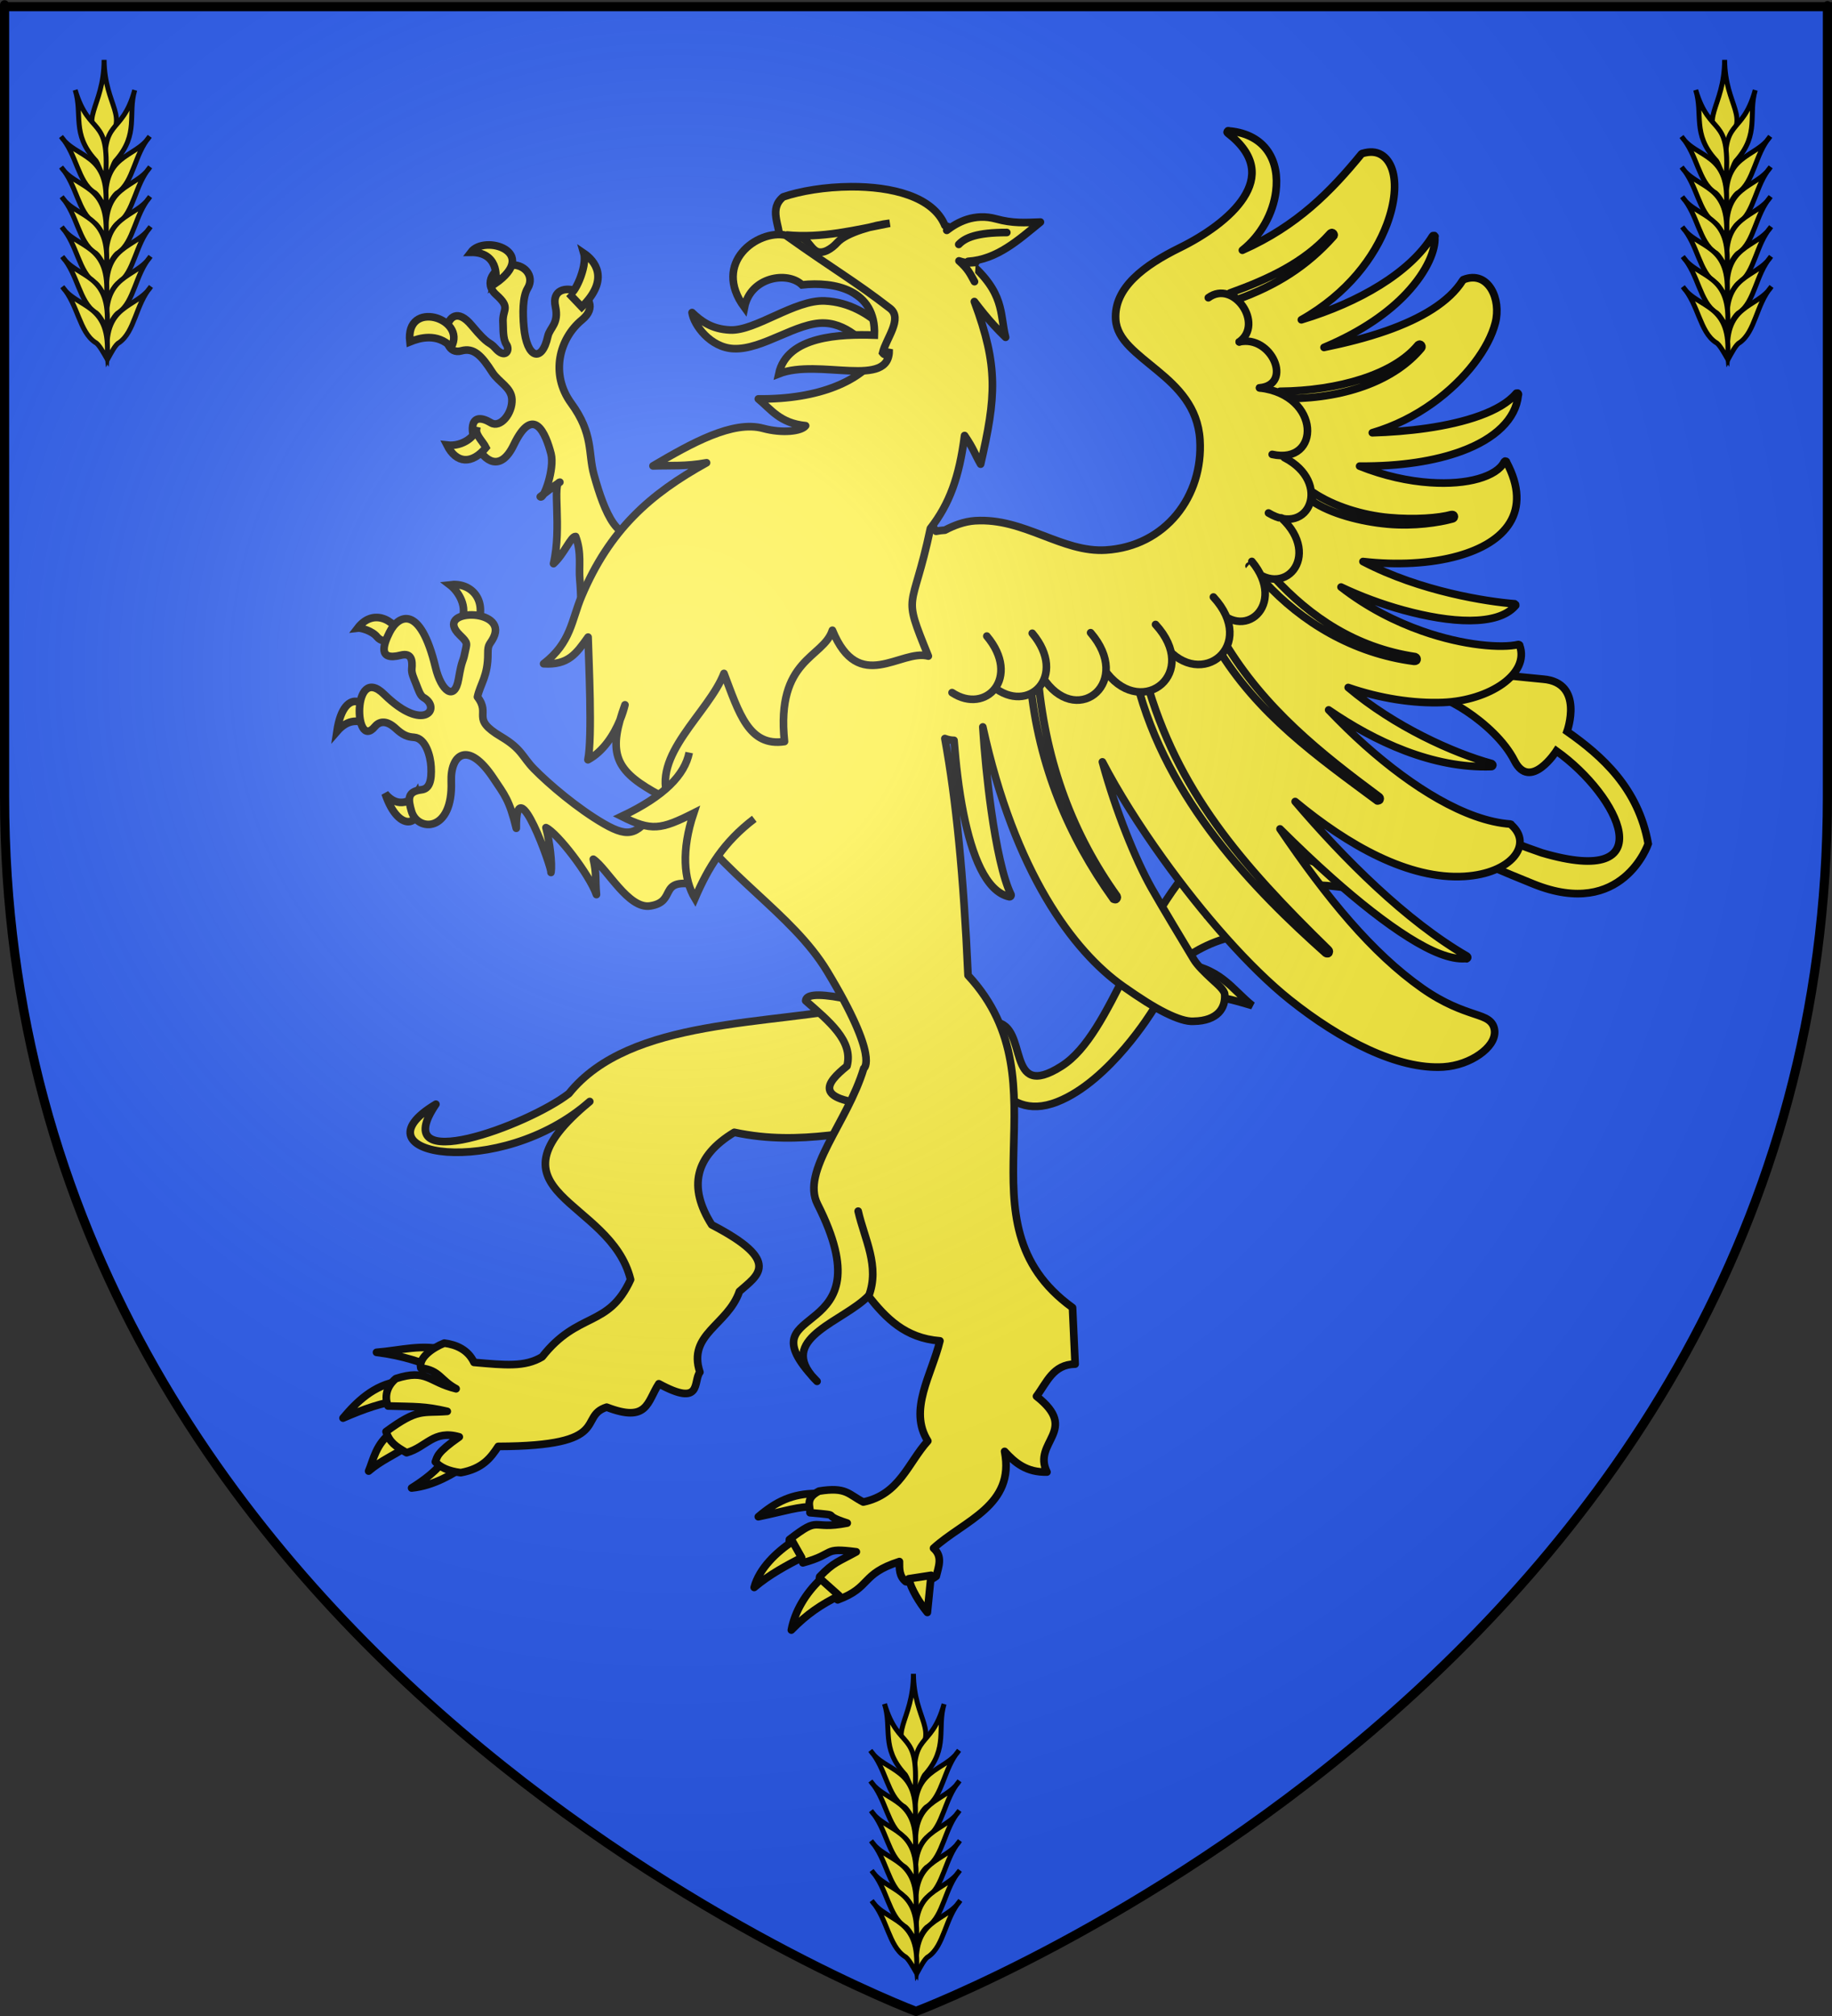<?xml version="1.0" encoding="UTF-8" standalone="no"?>
<svg
   xmlns:dc="http://purl.org/dc/elements/1.1/"
   xmlns:cc="http://creativecommons.org/ns#"
   xmlns:rdf="http://www.w3.org/1999/02/22-rdf-syntax-ns#"
   xmlns:svg="http://www.w3.org/2000/svg"
   xmlns="http://www.w3.org/2000/svg"
   xmlns:xlink="http://www.w3.org/1999/xlink"
   xmlns:sodipodi="http://sodipodi.sourceforge.net/DTD/sodipodi-0.dtd"
   xmlns:inkscape="http://www.inkscape.org/namespaces/inkscape"
   height="660"
   width="600"
   version="1.0"
   id="svg2"
   sodipodi:version="0.32"
   inkscape:version="0.46"
   sodipodi:docname="Blason_ville_fr_Massiac_(Cantal).svg"
   sodipodi:docbase="E:\Mes documents\Mes images\Héraldique\Réalisations\Communes européennes\France\15 - Cantal"
   inkscape:export-filename="/Users/olivier/Desktop/Blason Rouge/Blason_Vide_3D.png"
   inkscape:export-xdpi="144"
   inkscape:export-ydpi="144"
   inkscape:output_extension="org.inkscape.output.svg.inkscape">
  <rect width="100%" height="100%" fill="#333333" stroke="none"/>
  <sodipodi:namedview
     inkscape:window-height="850"
     inkscape:window-width="1600"
     inkscape:pageshadow="2"
     inkscape:pageopacity="0.0"
     guidetolerance="10.0"
     gridtolerance="10.0"
     objecttolerance="10.0"
     borderopacity="1.0"
     bordercolor="#666666"
     pagecolor="#ffffff"
     id="base"
     showgrid="false"
     height="660px"
     inkscape:zoom="0.80151515"
     inkscape:cx="300"
     inkscape:cy="330"
     inkscape:window-x="-8"
     inkscape:window-y="-8"
     inkscape:current-layer="layer2" />
  <desc
     id="desc4">Flag of Canton of Valais (Wallis)</desc>
  <defs
     id="defs6">
    <linearGradient
       id="linearGradient2893">
      <stop
         style="stop-color:white;stop-opacity:0.314;"
         offset="0"
         id="stop2895" />
      <stop
         id="stop2897"
         offset="0.19"
         style="stop-color:white;stop-opacity:0.251;" />
      <stop
         style="stop-color:#6b6b6b;stop-opacity:0.125;"
         offset="0.6"
         id="stop2901" />
      <stop
         style="stop-color:black;stop-opacity:0.125;"
         offset="1"
         id="stop2899" />
    </linearGradient>
    <radialGradient
       inkscape:collect="always"
       xlink:href="#linearGradient2893"
       id="radialGradient3163"
       gradientUnits="userSpaceOnUse"
       gradientTransform="matrix(1.353,0,0,1.349,-77.629,-85.747)"
       cx="221.445"
       cy="226.331"
       fx="221.445"
       fy="226.331"
       r="300" />
  </defs>
  <g
     inkscape:groupmode="layer"
     id="layer3"
     inkscape:label="Fond écu"
     style="display:inline">
    <path
       id="path2855"
       style="fill:#2b5df2;fill-opacity:1;fill-rule:evenodd;stroke:#000000;stroke-width:2.5;stroke-linecap:butt;stroke-linejoin:miter;stroke-opacity:1;stroke-miterlimit:4;stroke-dasharray:none"
       d="M 300,658.5 C 300,658.5 598.5,546.18 598.5,260.728 C 598.5,-24.723 598.5,2.176 598.5,2.176 L 1.5,2.176 L 1.5,260.728 C 1.5,546.18 300,658.5 300,658.5 z "
       sodipodi:nodetypes="cccccc" />
    <g
       id="g3619"
       transform="matrix(0.557,0,0,0.557,109.231,41.692)"
       style="fill:#fcef3c;fill-opacity:1;stroke:#000000;stroke-opacity:1;stroke-width:4.491;stroke-miterlimit:4;stroke-dasharray:none">
      <path
         sodipodi:nodetypes="csssssssssssssssssssccccscc"
         d="M 182.445,234.171 C 168.198,249.209 159.051,225.614 153.121,204.104 C 149.605,191.35 152.979,180.293 139.758,162.16 C 127.313,145.09 132.683,124.197 146.069,113.163 C 163.569,98.736 126.155,85.418 130.478,105.368 C 132.672,115.487 127.135,117.701 126.024,122.813 C 122.589,138.62 113.583,136.002 111.919,117.246 C 111.243,109.623 111.078,99.665 114.146,94.603 C 118.55,87.338 112.052,79.711 103.174,81.018 C 94.324,82.321 87.963,91.491 95.587,98.315 C 104.659,106.436 99.059,106.6 99.67,115.018 C 99.871,117.798 99.412,124.315 101.674,127.615 C 103.965,130.957 101.041,136.436 95.215,129.866 C 91.125,125.253 91.939,129.24 81.162,116.323 C 64.924,96.862 60.334,135.501 75.171,131.351 C 82.494,129.303 87.128,134.246 93.359,143.971 C 97.131,149.858 104.587,152.821 104.899,159.916 C 105.264,168.222 98.041,176.904 92.617,173.667 C 68.167,159.071 90.254,219.305 105.98,186.658 C 117.647,162.438 124.828,180.046 127.88,191.855 C 130.139,200.595 123.581,219.108 121.57,217.096 C 126.119,213.537 130.477,210.169 133.077,208.559 C 128.421,209.135 134.404,234.715 129.365,256.442 C 135.679,250.649 139.694,240.18 142.357,240.481 C 145.991,249.95 144.127,258.481 144.81,265.681 C 145.492,272.881 146.258,290.032 144.213,298.387 L 182.445,234.171 z "
         id="path3580"
         style="fill:#fcef3c;fill-opacity:1;fill-rule:evenodd;stroke:#000000;stroke-width:4.491;stroke-linecap:round;stroke-linejoin:round;marker:none;marker-start:none;marker-mid:none;marker-end:none;stroke-miterlimit:4;stroke-dasharray:none;stroke-dashoffset:0;stroke-opacity:1;visibility:visible;display:inline;overflow:visible;enable-background:accumulate" />
      <g
         style="stroke:#000000;stroke-width:3.331;stroke-miterlimit:4;stroke-dasharray:none;stroke-opacity:1;fill:#fcef3c;fill-opacity:1"
         transform="matrix(0.599,1.208,-1.208,0.599,575.329,-145.871)"
         id="g3046">
        <path
           d="M 428.152,336.219 C 430.218,311.746 410.865,281.176 410.865,281.176 C 407.307,265.247 417.338,253.2 428.351,241.434 C 417.839,246.347 406.889,246.45 397.352,262.1 C 397.352,262.1 394.769,250.972 396.955,239.05 C 399.141,227.127 411.262,219.179 411.262,219.179 C 397.03,226.301 385.081,233.803 383.443,243.024 C 379.012,216.165 391.605,192.548 409.275,169.899 C 390.874,181.752 374.641,195.34 366.751,215.602 C 356.687,167.609 394.213,144.876 435.505,107.901 C 466.495,80.151 441.863,55.442 441.863,55.442 C 418.187,48.536 398.558,56.493 382.25,65.378 C 382.25,65.378 366.63,49.084 357.213,64.583 C 346.291,82.557 337.556,91.67 342.508,112.273 C 339.954,108.868 364.534,91.764 383.443,91.607 C 398.665,91.481 387.814,73.326 387.814,73.326 C 417.721,57.31 462.693,57.787 424.774,98.761 C 378.567,144.451 337.117,156.344 358.803,228.717 C 371.119,269.822 412.237,301.147 415.038,327.674 C 418.144,357.095 393.044,332.407 385.112,345.023 L 404.237,360.338 C 394.401,353.93 425.802,364.073 428.152,336.219 z "
           style="fill:#fcef3c;fill-opacity:1;fill-rule:evenodd;stroke:#000000;stroke-width:3.331;stroke-linecap:butt;stroke-linejoin:miter;stroke-miterlimit:4;stroke-dasharray:none;stroke-opacity:1;display:inline"
           id="path2030"
           sodipodi:nodetypes="ccccsccccsccscsccssccs" />
      </g>
      <path
         d="M 66.726,186.751 C 72.316,197.795 81.401,198.174 89.647,188.236 C 87.657,184.277 82.745,180.317 84.265,176.358 C 83.982,181.072 76.295,187.882 66.726,186.751 z M 44.919,126.061 C 42.093,100.779 78.488,112.229 69.232,129.124 C 60.942,120.741 50.591,123.759 44.919,126.061 z M 80.739,73.445 C 88.844,62.624 121.635,73.401 94.844,92.005 C 96.397,87.335 96.479,73.262 80.739,73.445 z M 138.459,97.665 C 141.066,99.905 149.464,81.763 147.182,74.002 C 153.274,78.146 162.977,88.829 145.976,105.553 L 138.459,97.665 z M 74.893,290.221 C 79.332,282.218 73.578,272.817 68.397,268.877 C 80.867,267.316 89.66,277.378 85.193,290.592 L 74.893,290.221 z M 14.203,294.304 C 16.062,294.073 22.743,295.903 25.617,299.5 C 29.606,304.494 41.115,301.641 41.393,300.892 C 34.852,287.49 22.497,283.474 14.203,294.304 z M 2,355.086 C 8.688,347.379 15.074,348.312 21.395,351.142 C 23.861,338.522 6.26,326.185 2,355.086 z M 30.35,391.556 C 38.641,416.367 54.357,410.706 49.002,391.37 C 46.492,395.809 38.018,400.878 30.35,391.556 z "
         id="path3025"
         style="fill:#fcef3c;fill-opacity:1;fill-rule:evenodd;stroke:#000000;stroke-width:4.491;stroke-linecap:round;stroke-linejoin:miter;marker:none;marker-start:none;marker-mid:none;marker-end:none;stroke-miterlimit:4;stroke-dasharray:none;stroke-dashoffset:0;stroke-opacity:1;visibility:visible;display:inline;overflow:visible;enable-background:accumulate" />
      <path
         id="path3534"
         style="fill:#fcef3c;fill-opacity:1;fill-rule:evenodd;stroke:#000000;stroke-width:4.491;stroke-linecap:round;stroke-linejoin:round;stroke-miterlimit:4;stroke-dasharray:none;stroke-opacity:1"
         d="M 65.833,781.793 C 61.863,788.95 52.626,795.541 45.914,799.739 C 59.292,798.393 70.539,791.248 78.655,785.928 L 65.833,781.793 z " />
      <path
         id="path3532"
         style="fill:#fcef3c;fill-opacity:1;fill-rule:evenodd;stroke:#000000;stroke-width:4.491;stroke-linecap:round;stroke-linejoin:round;stroke-miterlimit:4;stroke-dasharray:none;stroke-opacity:1"
         d="M 34.281,767 C 24.938,773.563 23.362,783.449 20.645,789.8 C 28.486,783.146 35.092,780.878 43.159,775.277 L 34.281,767 z " />
      <path
         id="path3530"
         style="fill:#fcef3c;fill-opacity:1;fill-rule:evenodd;stroke:#000000;stroke-width:4.491;stroke-linecap:round;stroke-linejoin:round;stroke-miterlimit:4;stroke-dasharray:none;stroke-opacity:1"
         d="M 38.667,736.975 C 23.569,739.122 13.363,749.358 5.591,758.638 C 17.826,753.333 28.564,749.449 40.377,747.994 C 48.239,743.607 38.36,738.079 38.667,736.975 z " />
      <path
         id="path3528"
         style="fill:#fcef3c;fill-opacity:1;fill-rule:evenodd;stroke:#000000;stroke-width:4.491;stroke-linecap:round;stroke-linejoin:round;stroke-miterlimit:4;stroke-dasharray:none;stroke-opacity:1"
         d="M 66.442,718.879 C 52.519,714.846 39.499,718.907 25.277,720.002 C 40.552,721.837 52.746,726.078 64.215,730.884 L 66.442,718.879 z " />
      <path
         id="path3524"
         style="fill:#fcef3c;fill-opacity:1;fill-rule:evenodd;stroke:#000000;stroke-width:4.491;stroke-linecap:round;stroke-linejoin:round;stroke-miterlimit:4;stroke-dasharray:none;stroke-opacity:1"
         d="M 313.873,515.682 C 256.987,528.179 174.493,522.897 138.414,567.889 C 114.4,586.546 30.748,617.476 60.205,574.146 C 9.669,604.416 97.826,619.258 150.67,572.57 C 84.786,627.043 162.992,629.319 174.671,677.246 C 161.592,705.833 143.87,695.67 122.676,722.651 C 112.533,728.743 100.953,727.515 82.6,725.907 C 79.129,718.519 72.289,715.499 65.127,714.579 C 57.982,717.439 49.895,723.274 51.325,729.212 C 62.535,730.546 62.728,736.37 72.082,741.401 C 55.704,737.476 55.094,729.515 36.641,735.446 C 29.648,741.266 30.644,748.417 32.064,751.527 C 48.126,752 53.551,751.568 66.877,754.683 C 52.026,755.856 49.896,752.617 30.882,766.599 C 33.012,773.02 36.64,775.348 42.97,778.994 C 54.754,775.683 58.801,765.36 73.948,769.697 C 60.606,779.032 61.116,781.24 59.878,784.346 C 62.748,787.554 67.464,789.812 74.785,790.73 C 87.703,788.38 92.462,781.93 96.845,775.291 C 165.101,775.094 143.156,757.803 160.615,752.222 C 184.867,761.542 184.301,749.214 191.273,738.459 C 217.149,752.535 211.268,736.91 215.428,731.652 C 208.006,709.238 231.846,704.065 238.666,684.179 C 248.984,674.894 264.462,666.844 222.383,645.031 C 208.378,622.904 212.423,604.709 235.632,590.689 C 276,599.302 306.974,588.22 342.645,586.986 L 313.873,515.682 z " />
      <path
         id="path3526"
         style="fill:#fcef3c;fill-opacity:1;fill-rule:evenodd;stroke:#000000;stroke-width:4.491;stroke-linecap:round;stroke-linejoin:round;stroke-miterlimit:4;stroke-dasharray:none;stroke-opacity:1"
         d="M 277.645,513.37 C 291.08,525.237 305.821,536.879 301.919,551.728 C 289.25,561.973 282.582,571.292 316.568,574.341 L 327.485,540.362 L 299.207,511.73 C 283.52,508.814 277.841,509.976 277.645,513.37 z " />
      <path
         id="path3536"
         style="fill:#fcef3c;fill-opacity:1;fill-rule:evenodd;stroke:#000000;stroke-width:4.491;stroke-linecap:round;stroke-linejoin:round;stroke-miterlimit:4;stroke-dasharray:none;stroke-opacity:1"
         d="M 283.923,802.958 C 269.484,803.048 260.073,807.846 249.773,816.614 C 266.217,813.232 272.712,810.549 284.06,810.62 L 283.923,802.958 z " />
      <path
         style="fill:#fcef3c;fill-opacity:1;fill-rule:evenodd;stroke:#000000;stroke-width:4.491;stroke-linecap:round;stroke-linejoin:round;stroke-miterlimit:4;stroke-dasharray:none;stroke-opacity:1"
         d="M 526.062,2.005 C 526.006,2.002 525.962,2.027 525.906,2.036 C 525.844,2.088 525.794,2.156 525.75,2.224 C 525.688,2.276 525.638,2.312 525.594,2.38 C 525.517,2.483 525.459,2.628 525.438,2.755 C 525.435,2.812 525.428,2.855 525.438,2.911 C 525.474,3.034 525.567,3.161 525.656,3.255 C 525.708,3.317 525.745,3.367 525.812,3.411 C 534.29,9.936 538.513,16.519 539.688,22.849 C 540.862,29.178 538.985,35.321 535.188,41.255 C 527.592,53.123 512.015,63.704 497.594,70.786 C 487.127,75.926 477.467,81.789 470.5,88.692 C 463.533,95.595 459.321,103.597 459.906,112.942 C 460.289,119.057 463.475,124.09 468.062,128.817 C 472.65,133.544 478.575,138.105 484.5,143.005 C 496.35,152.804 508.23,164.337 509.438,183.63 C 511.514,216.804 489.126,246.255 454.188,248.442 C 441.219,249.254 429.289,244.531 416.938,239.817 C 404.586,235.103 391.82,230.312 377.25,231.224 C 370.9,231.621 364.614,234.044 359.5,236.755 C 357.676,236.836 355.955,237.076 354.312,237.411 C 276.919,121.649 141.852,414.444 171.812,350.005 C 174.761,339.335 176.038,339.25 171.812,350.005 C 164.972,374.068 173.021,383.023 200.625,397.005 C 228.913,440.125 269.373,461.403 290.344,496.161 C 321.369,547.582 311.781,553.099 311.781,553.099 C 302.104,585.138 274.727,613.42 284.562,632.849 C 326.395,715.48 242.23,689.835 281,733.442 C 262.914,711.184 300.042,701.657 314.469,686.849 C 324.76,699.771 335.988,711.658 356.562,713.255 C 351.757,733.118 337.887,753.852 349.438,772.099 C 337.827,784.944 332.811,803.525 311.5,807.974 C 302.673,803.506 301.638,798.946 285.469,801.567 C 276.927,805.952 280.533,810.678 280.156,814.255 C 301.447,816.176 284.541,814.728 302.062,820.349 C 280.042,824.664 286.895,815.415 268.062,830.005 C 267.13,835.494 274.735,839.727 275.969,843.724 C 295.848,838.314 286.882,834.593 307.406,837.255 C 296.729,843.186 294.09,843.261 285.875,851.849 C 284.293,859.599 295.691,860.95 296.438,865.474 C 316.52,858.034 309.696,850.365 332.75,842.974 C 332.716,847.303 332.586,851.65 336.5,854.786 C 342.782,855.673 348.635,855.881 354.406,851.599 C 355.705,845.932 358.41,840.114 352.812,835.13 C 370.774,818.753 400.865,810.161 394.594,778.224 C 400.672,784.943 407.58,790.673 419.5,790.349 C 410.671,772.483 439.047,765.989 413.344,745.817 C 419.393,737.794 423.044,727.053 436.062,726.911 L 434.531,693.724 C 364.513,643.169 432.678,562.558 373.094,498.411 C 370.477,439.642 366.058,395.16 359.469,359.224 C 361.238,359.917 363.034,360.29 364.844,360.286 C 365.94,373.792 367.526,388.906 370.438,403.349 C 372.898,415.555 376.155,426.941 380.5,435.692 C 384.845,444.443 390.385,450.76 397.406,452.224 C 397.463,452.226 397.538,452.202 397.594,452.192 C 397.651,452.195 397.694,452.202 397.75,452.192 C 397.812,452.14 397.862,452.073 397.906,452.005 C 397.963,452.007 398.038,452.014 398.094,452.005 C 398.156,451.953 398.206,451.885 398.25,451.817 C 398.327,451.714 398.385,451.601 398.406,451.474 C 398.409,451.417 398.384,451.374 398.375,451.317 C 398.377,451.26 398.384,451.186 398.375,451.13 C 398.377,451.073 398.384,451.03 398.375,450.974 C 393.779,441.761 389.702,422.55 386.719,401.286 C 384.446,385.082 382.739,367.623 381.781,352.411 C 400.399,437.777 434.92,484.276 464.281,504.911 C 474.013,511.75 482.227,517.007 489.156,520.442 C 496.085,523.878 501.632,525.667 505.719,525.411 C 512.825,525.293 517.552,523.327 520.438,520.38 C 523.323,517.433 524.269,513.521 524.031,509.724 C 523.943,508.316 522.92,506.979 521.531,505.442 C 520.142,503.906 518.246,502.308 516.281,500.474 C 512.353,496.804 508.001,492.649 505.812,489.005 C 500.207,479.671 487.302,458.34 481,447.161 C 471.609,430.502 459.828,401.533 452.094,372.942 C 461.359,390.753 473.767,410.382 487.594,429.661 C 511.121,462.465 538.78,494.018 562.312,512.786 C 592.198,536.62 625.947,553.923 652.594,552.255 C 660.728,551.746 668.291,548.836 673.844,544.942 C 679.397,541.048 683.029,536.175 682.719,531.224 C 682.533,528.259 681.158,526.112 679.062,524.63 C 676.967,523.148 674.226,522.281 670.625,521.067 C 663.423,518.639 653.165,515.172 640.156,506.036 C 610.696,485.345 584.268,453.17 556.531,412.349 C 566.603,422.386 576.893,432.155 587.062,441.192 C 602.939,455.302 618.496,467.572 632.125,476.13 C 645.514,484.537 656.957,489.258 665.531,488.567 C 665.685,488.555 665.911,488.708 666.062,488.692 C 666.119,488.695 666.163,488.702 666.219,488.692 C 666.342,488.655 666.469,488.594 666.562,488.505 C 666.624,488.453 666.675,488.385 666.719,488.317 C 666.721,488.26 666.697,488.217 666.688,488.161 C 666.749,488.109 666.831,488.041 666.875,487.974 C 666.877,487.917 666.853,487.873 666.844,487.817 C 666.846,487.76 666.853,487.686 666.844,487.63 C 666.807,487.506 666.745,487.411 666.656,487.317 C 666.604,487.255 666.537,487.174 666.469,487.13 C 630.773,466.508 594.079,429.913 565.438,396.255 C 596.363,421.939 632.305,442.305 665.062,440.255 C 678.697,439.401 688.777,434.82 693.906,428.88 C 696.471,425.91 697.779,422.595 697.594,419.255 C 697.408,415.915 695.634,412.658 692.375,409.849 C 692.377,409.792 692.384,409.717 692.375,409.661 C 692.271,409.584 692.158,409.526 692.031,409.505 C 665.658,407.639 634.171,387.76 606.594,363.255 C 599.072,356.571 591.918,349.484 585.125,342.411 C 612.234,361.071 646.409,376.912 680.688,375.724 C 680.744,375.722 680.787,375.694 680.844,375.692 C 680.901,375.695 680.975,375.702 681.031,375.692 C 681.093,375.64 681.144,375.573 681.188,375.505 C 681.244,375.507 681.288,375.514 681.344,375.505 C 681.406,375.453 681.456,375.385 681.5,375.317 C 681.577,375.214 681.635,375.101 681.656,374.974 C 681.659,374.917 681.666,374.873 681.656,374.817 C 681.659,374.76 681.634,374.686 681.625,374.63 C 681.573,374.568 681.537,374.517 681.469,374.474 C 681.471,374.417 681.447,374.373 681.438,374.317 C 681.385,374.255 681.318,374.174 681.25,374.13 C 681.198,374.068 681.162,374.017 681.094,373.974 C 658.384,367.748 623.755,352.144 596.625,329.224 C 615.19,335.645 635.08,338.739 652.344,338.036 C 666.072,337.477 678.799,333.236 687.375,327.13 C 691.663,324.077 694.951,320.498 696.781,316.63 C 698.611,312.761 698.957,308.621 697.406,304.442 C 697.409,304.385 697.416,304.342 697.406,304.286 C 697.354,304.224 697.287,304.174 697.219,304.13 C 697.115,304.053 696.971,303.995 696.844,303.974 C 696.787,303.971 696.744,303.964 696.688,303.974 C 696.631,303.971 696.587,303.995 696.531,304.005 C 686.915,306.185 664.859,304.75 640.156,296.067 C 624.592,290.597 607.925,282.286 592.406,270.192 C 603.527,275.502 616.33,280.296 629.125,283.786 C 642.912,287.546 656.654,289.96 668.312,289.88 C 679.971,289.799 689.459,287.337 694.75,281.38 C 694.812,281.328 694.862,281.26 694.906,281.192 C 694.968,281.14 695.05,281.104 695.094,281.036 C 695.096,280.979 695.072,280.905 695.062,280.849 C 695.065,280.792 695.072,280.748 695.062,280.692 C 695.065,280.635 695.072,280.561 695.062,280.505 C 695.01,280.443 694.943,280.392 694.875,280.349 C 694.823,280.287 694.755,280.236 694.688,280.192 C 694.635,280.13 694.568,280.08 694.5,280.036 C 694.443,280.034 694.4,280.027 694.344,280.036 C 678.794,278.829 639.189,272.931 605.312,255.192 C 625.068,257.449 645.132,256.457 661.312,251.88 C 675.051,247.994 686.041,241.618 691.688,232.38 C 697.334,223.141 697.438,211.106 689.625,196.63 C 689.627,196.573 689.634,196.498 689.625,196.442 C 689.573,196.38 689.505,196.33 689.438,196.286 C 689.381,196.284 689.337,196.308 689.281,196.317 C 689.178,196.241 689.033,196.182 688.906,196.161 C 688.783,196.198 688.687,196.26 688.594,196.349 C 688.532,196.401 688.481,196.468 688.438,196.536 C 688.376,196.588 688.325,196.656 688.281,196.724 C 686.156,200.977 680.739,204.372 673.156,206.536 C 665.574,208.7 655.866,209.544 644.938,208.817 C 632.066,207.962 617.617,204.846 603.344,199.13 C 627.55,199.32 647.715,196.049 663.094,190.411 C 683.242,183.024 695.163,171.382 696.594,157.567 C 696.612,157.387 696.704,157.248 696.719,157.067 C 696.721,157.01 696.728,156.936 696.719,156.88 C 696.721,156.823 696.697,156.78 696.688,156.724 C 696.651,156.6 696.589,156.473 696.5,156.38 C 696.448,156.318 696.38,156.267 696.312,156.224 C 696.256,156.221 696.212,156.214 696.156,156.224 C 696.099,156.221 696.025,156.245 695.969,156.255 C 695.912,156.252 695.869,156.245 695.812,156.255 C 695.756,156.252 695.712,156.245 695.656,156.255 C 695.599,156.252 695.525,156.277 695.469,156.286 C 695.407,156.338 695.356,156.406 695.312,156.474 C 686.182,167.179 665.169,173.603 642.938,176.817 C 632.114,178.382 620.964,179.211 610.812,179.505 C 624.009,175.628 635.974,169.499 646.281,162.099 C 665.949,147.978 679.399,129.635 683.156,114.849 C 684.921,107.902 683.97,100.337 680.719,95.005 C 679.093,92.339 676.791,90.135 674,89.099 C 671.209,88.062 667.975,88.074 664.312,89.536 C 664.31,89.593 664.303,89.667 664.312,89.724 C 664.256,89.721 664.212,89.714 664.156,89.724 C 664.094,89.776 664.013,89.843 663.969,89.911 C 655.982,102.691 639.537,112.379 619.188,119.536 C 607.887,123.51 595.339,126.705 582.406,129.349 C 605.038,119.862 620.638,108.459 630.812,97.63 C 643.646,83.971 647.965,71.564 647.562,64.817 C 647.555,64.689 647.699,64.41 647.688,64.286 C 647.69,64.229 647.697,64.155 647.688,64.099 C 647.635,64.037 647.568,63.986 647.5,63.942 C 647.463,63.819 647.401,63.723 647.312,63.63 C 647.256,63.627 647.181,63.62 647.125,63.63 C 647.068,63.627 647.025,63.62 646.969,63.63 C 646.912,63.627 646.837,63.652 646.781,63.661 C 646.724,63.659 646.681,63.652 646.625,63.661 C 646.568,63.659 646.525,63.652 646.469,63.661 C 646.407,63.713 646.325,63.781 646.281,63.849 C 646.219,63.901 646.169,63.968 646.125,64.036 C 632.817,85.464 603.057,102.87 569.094,113.099 C 596.374,97.64 612.243,76.008 619.375,57.005 C 624.138,44.315 625.078,32.75 622.5,24.849 C 621.211,20.898 618.965,17.768 615.969,16.036 C 612.972,14.304 609.307,14.056 605,15.349 C 604.943,15.346 604.869,15.37 604.812,15.38 C 604.689,15.417 604.593,15.478 604.5,15.567 C 586.529,37.505 566.664,57.926 534.406,72.224 C 545.484,63.458 552.496,50.352 554.094,37.692 C 555.192,28.984 553.888,20.625 549.375,14.067 C 544.922,7.596 537.416,3.122 526.781,2.13 C 526.639,2.116 526.55,2.017 526.406,2.005 C 526.349,2.002 526.306,1.995 526.25,2.005 C 526.193,2.002 526.119,1.995 526.062,2.005 z M 281.156,733.661 C 282.066,734.763 283.123,735.869 284.312,737.036 C 283.176,735.851 282.135,734.757 281.156,733.661 z "
         id="path3704"
         sodipodi:nodetypes="csssssscssssssssssscccccscscccccccccccccccccccccccccsscsssssssscscsscsssssscsssssssscssssssssssssccssscscscssssssssssssccssscsssscscsscssssssssccsscsssssscsscsssssssssssscscsssscsscscssssssssssssccssscsccssssscccc" />
      <path
         id="path3538"
         style="fill:#fcef3c;fill-opacity:1;fill-rule:evenodd;stroke:#000000;stroke-width:4.491;stroke-linecap:round;stroke-linejoin:round;stroke-miterlimit:4;stroke-dasharray:none;stroke-opacity:1"
         d="M 269.884,831.15 C 260.68,837.238 250.322,846.891 247.348,858.178 C 256.642,850.326 266.425,845.275 275.235,840.646 L 269.884,831.15 z " />
      <path
         id="path3540"
         style="fill:#fcef3c;fill-opacity:1;fill-rule:evenodd;stroke:#000000;stroke-width:4.491;stroke-linecap:round;stroke-linejoin:round;stroke-miterlimit:4;stroke-dasharray:none;stroke-opacity:1"
         d="M 286.416,853.29 C 277.586,861.697 271.244,872.216 269.202,883.226 C 278.469,873.698 286.811,868.219 297.308,863.016 L 286.416,853.29 z " />
      <path
         id="path3542"
         style="fill:#fcef3c;fill-opacity:1;fill-rule:evenodd;stroke:#000000;stroke-width:4.491;stroke-linecap:round;stroke-linejoin:round;stroke-miterlimit:4;stroke-dasharray:none;stroke-opacity:1"
         d="M 338.222,853.08 C 339.554,859.004 344.568,867.266 349.178,872.866 L 351.366,851.044 L 338.222,853.08 z " />
      <path
         id="path3518"
         style="fill:#fcef3c;fill-rule:evenodd;stroke:#000000;stroke-width:4.491;stroke-linecap:round;stroke-linejoin:round;stroke-miterlimit:4;stroke-dasharray:none;stroke-opacity:1;fill-opacity:1"
         d="M 314.667,686.979 C 321.395,669.454 312.216,653.502 308.486,637.012" />
      <g
         style="stroke:#000000;stroke-width:0.823;stroke-miterlimit:4;stroke-dasharray:none;stroke-opacity:1;fill:#fcef3c;fill-opacity:1"
         id="g3550"
         transform="matrix(5.446,-0.341,0.341,5.446,-154.183,3.387)">
        <g
           style="stroke:#000000;stroke-width:0.823;stroke-miterlimit:4;stroke-dasharray:none;stroke-opacity:1;fill:#fcef3c;fill-opacity:1"
           transform="translate(1.07,-8.463)"
           id="g3552">
          <g
             style="stroke:#000000;stroke-width:0.823;stroke-miterlimit:4;stroke-dasharray:none;stroke-opacity:1;fill:#fcef3c;fill-opacity:1"
             id="g3554"
             transform="translate(-2.204,0)">
            <g
               style="stroke:#000000;stroke-width:0.823;stroke-miterlimit:4;stroke-dasharray:none;stroke-opacity:1;fill:#fcef3c;fill-opacity:1"
               id="g3556">
              <g
                 style="stroke:#000000;stroke-width:0.823;stroke-miterlimit:4;stroke-dasharray:none;stroke-opacity:1;fill:#fcef3c;fill-opacity:1"
                 id="g3558"
                 transform="translate(-1.1754014e-2,0)" />
            </g>
            <g
               style="stroke:#000000;stroke-width:0.823;stroke-miterlimit:4;stroke-dasharray:none;stroke-opacity:1;fill:#fcef3c;fill-opacity:1"
               transform="translate(-5.888,-11.182)"
               id="g3564" />
          </g>
        </g>
        <g
           style="stroke:#000000;stroke-width:0.823;stroke-miterlimit:4;stroke-dasharray:none;stroke-opacity:1;fill:#fcef3c;fill-opacity:1"
           transform="translate(1.07,-9.491)"
           id="g3580">
          <g
             style="stroke:#000000;stroke-width:0.823;stroke-miterlimit:4;stroke-dasharray:none;stroke-opacity:1;fill:#fcef3c;fill-opacity:1"
             id="g3582"
             transform="translate(0,-0.581)">
            <g
               style="stroke:#000000;stroke-width:0.823;stroke-miterlimit:4;stroke-dasharray:none;stroke-opacity:1;fill:#fcef3c;fill-opacity:1"
               transform="translate(19.978,-159.44)"
               id="g3584" />
          </g>
          <g
             style="stroke:#000000;stroke-width:0.823;stroke-miterlimit:4;stroke-dasharray:none;stroke-opacity:1;fill:#fcef3c;fill-opacity:1"
             id="g3610"
             transform="matrix(-1,0,0,1,152.109,-0.581)">
            <g
               style="stroke:#000000;stroke-width:0.823;stroke-miterlimit:4;stroke-dasharray:none;stroke-opacity:1;fill:#fcef3c;fill-opacity:1"
               transform="translate(19.978,-159.44)"
               id="g3612">
              <path
                 style="fill:#fcef3c;fill-opacity:1;fill-rule:nonzero;stroke:#000000;stroke-width:0.823;stroke-linecap:round;stroke-linejoin:round;stroke-miterlimit:4;stroke-dasharray:none;stroke-dashoffset:0;stroke-opacity:1"
                 d="M -1.711,188.689 C -1.773,188.7 -1.829,188.733 -1.867,188.783 C -1.881,188.802 -1.891,188.823 -1.899,188.845 C -1.92,188.884 -1.931,188.927 -1.93,188.97 C -1.926,189.003 -1.915,189.035 -1.899,189.064 C -1.882,189.089 -1.86,189.11 -1.836,189.127 C 1.235,192.17 4.685,194.019 8.914,195.252 C 8.914,195.252 9.664,194.502 9.664,194.502 C 5.472,193.28 1.493,191.741 -1.492,188.783 C -1.502,188.772 -1.512,188.761 -1.524,188.752 C -1.543,188.738 -1.564,188.728 -1.586,188.72 C -1.624,188.699 -1.667,188.689 -1.711,188.689 z M -10.399,201.283 C -10.461,201.293 -10.516,201.327 -10.555,201.377 C -10.568,201.396 -10.579,201.417 -10.586,201.439 C -10.603,201.468 -10.613,201.5 -10.617,201.533 C -10.623,201.601 -10.601,201.669 -10.555,201.72 C -7.592,204.869 -2.358,206.595 4.039,206.252 C 4.039,206.252 4.945,205.408 4.945,205.408 C -1.354,205.746 -7.382,204.35 -10.18,201.377 C -10.189,201.365 -10.2,201.355 -10.211,201.345 C -10.23,201.332 -10.251,201.322 -10.274,201.314 C -10.312,201.293 -10.355,201.282 -10.399,201.283 z M 2.07,216.502 C -0.069,218.152 -3.148,219.293 -5.93,219.72 C -8.711,220.148 -11.302,220.098 -12.649,219.814 C -12.68,219.808 -12.711,219.808 -12.742,219.814 C -12.8,219.816 -12.855,219.838 -12.899,219.877 C -12.944,219.928 -12.967,219.996 -12.961,220.064 C -12.957,220.097 -12.946,220.129 -12.93,220.158 C -12.891,220.227 -12.821,220.273 -12.742,220.283 C -11.287,220.589 -8.577,220.843 -5.742,220.408 C -2.907,219.973 0.326,218.921 2.258,217.408 C 2.258,217.408 2.07,216.502 2.07,216.502 z M 7.851,225.314 C 7.851,225.314 6.82,225.408 6.82,225.408 C 3.205,229.869 -1.459,233.483 -7.805,234.845 C -7.816,234.855 -7.827,234.865 -7.836,234.877 C -7.858,234.884 -7.879,234.895 -7.899,234.908 C -7.91,234.917 -7.92,234.928 -7.93,234.939 C -7.968,234.982 -7.99,235.038 -7.992,235.095 C -7.998,235.164 -7.976,235.232 -7.93,235.283 C -7.911,235.296 -7.89,235.307 -7.867,235.314 C -7.838,235.331 -7.807,235.341 -7.774,235.345 C -7.743,235.351 -7.711,235.351 -7.68,235.345 C -1.112,234.08 4.211,230.313 7.883,225.783 C 7.883,225.783 7.851,225.314 7.851,225.314 z M 12.633,231.939 C 8.75,239.466 2.988,244.611 -2.992,249.658 C -3.004,249.667 -3.014,249.678 -3.024,249.689 C -3.069,249.74 -3.092,249.808 -3.086,249.877 C -3.082,249.91 -3.071,249.942 -3.055,249.97 C -3.047,249.993 -3.037,250.014 -3.024,250.033 C -2.98,250.071 -2.925,250.093 -2.867,250.095 C -2.826,250.106 -2.783,250.106 -2.742,250.095 C -2.718,250.078 -2.697,250.057 -2.68,250.033 C 3.3,244.986 9.54,240.038 13.476,232.408 C 13.476,232.408 12.633,231.939 12.633,231.939 z M 32.883,234.97 C 32.578,243.94 30.173,251.704 25.883,258.564 C 25.882,258.575 25.882,258.585 25.883,258.595 C 25.862,258.634 25.851,258.677 25.851,258.72 C 25.855,258.753 25.866,258.785 25.883,258.814 C 25.908,258.87 25.952,258.914 26.008,258.939 C 26.049,258.95 26.092,258.95 26.133,258.939 C 26.166,258.935 26.198,258.924 26.226,258.908 C 26.249,258.9 26.27,258.89 26.289,258.877 C 26.302,258.857 26.313,258.836 26.32,258.814 C 30.652,251.889 33.45,244.058 33.758,235.002 C 33.758,235.002 32.883,234.97 32.883,234.97 z M 21.289,235.533 C 18.689,247.646 12.356,255.956 3.476,265.783 C 3.431,265.834 3.408,265.902 3.414,265.97 C 3.418,266.003 3.429,266.035 3.445,266.064 C 3.453,266.086 3.463,266.107 3.476,266.127 C 3.502,266.154 3.535,266.176 3.57,266.189 C 3.601,266.195 3.633,266.195 3.664,266.189 C 3.722,266.187 3.777,266.165 3.82,266.127 C 3.831,266.117 3.841,266.106 3.851,266.095 C 10.936,258.946 19.874,248.681 22.32,235.658 C 22.32,235.658 21.289,235.533 21.289,235.533 z "
                 id="path3614"
                 sodipodi:nodetypes="csssscscsssccssssccsssccsssssscscccccsssssssscccssssssscscccssssssscsccsssssssssc" />
              <path
                 sodipodi:nodetypes="cc"
                 id="path3616"
                 d="M 4.93,212.568 C -0.073,215.55 2.795,221.326 7.004,218.411"
                 style="fill:#fcef3c;fill-opacity:1;fill-rule:nonzero;stroke:#000000;stroke-width:0.823;stroke-linecap:round;stroke-linejoin:round;stroke-miterlimit:4;stroke-dasharray:none;stroke-dashoffset:0;stroke-opacity:1" />
              <path
                 style="fill:#fcef3c;fill-opacity:1;fill-rule:nonzero;stroke:#000000;stroke-width:0.823;stroke-linecap:round;stroke-linejoin:round;stroke-miterlimit:4;stroke-dasharray:none;stroke-dashoffset:0;stroke-opacity:1"
                 d="M 5.648,219.035 C 1.451,223.433 6.041,228.072 9.454,223.982"
                 id="path3618"
                 sodipodi:nodetypes="cc" />
              <path
                 sodipodi:nodetypes="cc"
                 id="path3620"
                 d="M 9.121,223.507 C 5.533,228.415 10.689,232.416 13.539,227.916"
                 style="fill:#fcef3c;fill-opacity:1;fill-rule:nonzero;stroke:#000000;stroke-width:0.823;stroke-linecap:round;stroke-linejoin:round;stroke-miterlimit:4;stroke-dasharray:none;stroke-dashoffset:0;stroke-opacity:1" />
              <path
                 style="fill:#fcef3c;fill-opacity:1;fill-rule:nonzero;stroke:#000000;stroke-width:0.823;stroke-linecap:round;stroke-linejoin:round;stroke-miterlimit:4;stroke-dasharray:none;stroke-dashoffset:0;stroke-opacity:1"
                 d="M 13.493,227.075 C 9.018,232.593 15.447,237.093 19.001,232.033"
                 id="path3622"
                 sodipodi:nodetypes="cc" />
              <path
                 style="fill:#fcef3c;fill-opacity:1;fill-rule:nonzero;stroke:#000000;stroke-width:0.823;stroke-linecap:round;stroke-linejoin:round;stroke-miterlimit:4;stroke-dasharray:none;stroke-dashoffset:0;stroke-opacity:1"
                 d="M 7.12,204.899 C 0.511,206.089 1.056,213.638 6.212,212.138"
                 id="path3624"
                 sodipodi:nodetypes="cc" />
              <path
                 sodipodi:nodetypes="cc"
                 id="path3626"
                 d="M 7.12,204.899 C 3.465,204.807 5.459,199.258 8.999,199.82"
                 style="fill:#fcef3c;fill-opacity:1;fill-rule:nonzero;stroke:#000000;stroke-width:0.823;stroke-linecap:round;stroke-linejoin:round;stroke-miterlimit:4;stroke-dasharray:none;stroke-dashoffset:0;stroke-opacity:1" />
              <path
                 style="fill:#fcef3c;fill-opacity:1;fill-rule:nonzero;stroke:#000000;stroke-width:0.823;stroke-linecap:round;stroke-linejoin:round;stroke-miterlimit:4;stroke-dasharray:none;stroke-dashoffset:0;stroke-opacity:1"
                 d="M 12.025,194.866 C 9.174,193.043 6.169,198.076 8.999,199.82"
                 id="path3628"
                 sodipodi:nodetypes="cc" />
              <path
                 sodipodi:nodetypes="cc"
                 id="path3630"
                 d="M 19.902,229.638 C 15.428,235.157 21.856,239.656 25.411,234.596"
                 style="fill:#fcef3c;fill-opacity:1;fill-rule:nonzero;stroke:#000000;stroke-width:0.823;stroke-linecap:round;stroke-linejoin:round;stroke-miterlimit:4;stroke-dasharray:none;stroke-dashoffset:0;stroke-opacity:1" />
              <path
                 style="fill:#fcef3c;fill-opacity:1;fill-rule:nonzero;stroke:#000000;stroke-width:0.823;stroke-linecap:round;stroke-linejoin:round;stroke-miterlimit:4;stroke-dasharray:none;stroke-dashoffset:0;stroke-opacity:1"
                 d="M 26.94,230.084 C 22.749,235.603 28.77,240.102 32.099,235.042"
                 id="path3632"
                 sodipodi:nodetypes="cc" />
              <path
                 sodipodi:nodetypes="cc"
                 id="path3634"
                 d="M 33.221,229.75 C 29.64,234.602 34.183,238.572 37.791,235.212"
                 style="fill:#fcef3c;fill-opacity:1;fill-rule:nonzero;stroke:#000000;stroke-width:0.823;stroke-linecap:round;stroke-linejoin:round;stroke-miterlimit:4;stroke-dasharray:none;stroke-dashoffset:0;stroke-opacity:1" />
              <path
                 style="fill:#fcef3c;fill-opacity:1;fill-rule:nonzero;stroke:#000000;stroke-width:0.823;stroke-linecap:round;stroke-linejoin:round;stroke-miterlimit:4;stroke-dasharray:none;stroke-dashoffset:0;stroke-opacity:1"
                 d="M 38.126,229.75 C 34.692,234.402 38.726,238.242 42.245,235.591"
                 id="path3636"
                 sodipodi:nodetypes="cs" />
            </g>
          </g>
        </g>
        <g
           style="stroke:#000000;stroke-width:0.823;stroke-miterlimit:4;stroke-dasharray:none;stroke-opacity:1;fill:#fcef3c;fill-opacity:1"
           transform="translate(74.158,62.811)"
           id="g3638" />
      </g>
      <path
         sodipodi:nodetypes="cssscsssssssssssssssssssscccccscc"
         style="fill:#fcef3c;fill-opacity:1;fill-rule:evenodd;stroke:#000000;stroke-width:4.491;stroke-linecap:round;stroke-linejoin:round;marker:none;marker-start:none;marker-mid:none;marker-end:none;stroke-miterlimit:4;stroke-dasharray:none;stroke-dashoffset:0;stroke-opacity:1;visibility:visible;display:inline;overflow:visible;enable-background:accumulate"
         id="path6741"
         d="M 189.869,400.093 C 179.105,415.179 174.571,418.296 159.06,409.373 C 143.575,400.464 126.574,385.983 117.858,377.079 C 110.923,369.995 110.867,365.454 98.556,358.149 C 80.191,347.25 92.83,345.394 84.636,334.764 C 86.286,327.116 90.888,322.531 90.761,309.151 C 90.707,303.48 92.074,304.018 94.102,299.872 C 102.78,282.125 57.986,282.687 74.243,298.387 C 79.452,303.418 78.362,303.107 77.213,308.966 C 76.038,314.953 75.596,312.152 73.508,324.308 C 71.228,337.586 63.349,331.402 59.952,317.318 C 50.955,280.01 38.121,286.513 32.957,296.767 C 29.232,304.164 25.995,313.706 39.537,310.265 C 46.136,308.588 46.449,313.714 46.033,318.246 C 45.796,320.814 47.129,323.567 48.492,326.991 C 49.735,330.11 50.909,333.976 52.807,335.042 C 63.827,341.233 53.235,356.303 29.7,333.186 C 10.8,314.621 11.976,367.15 24.318,352.21 C 26.394,349.696 30.443,347.662 36.567,353.323 C 40.948,357.372 43.619,358.255 47.332,358.52 C 54.214,359.011 57.008,369.557 57.354,375.78 C 57.813,384.054 56.375,388.786 51.786,389.329 C 43.267,390.335 43.773,394.844 45.844,401.951 C 49.404,414.172 70.312,414.528 69.232,384.503 C 68.666,368.767 78.944,359.776 94.102,382.647 C 100.534,392.353 103.355,395.11 107.465,411.971 C 106.937,374.824 128.803,436.342 127.88,437.955 C 128.645,432.826 127.208,420.254 124.911,411.6 C 131.617,414.783 150.39,438.989 154.606,450.946 C 153.768,441.858 154.812,439.028 152.75,430.16 C 160.916,435.727 173.383,459.575 186.157,457.628 C 202.272,455.171 190.333,441.388 212.512,445.007 C 236.801,396.082 228.564,370.057 189.869,400.093 z " />
      <g
         style="stroke:#000000;stroke-width:4.491;stroke-miterlimit:4;stroke-dasharray:none;stroke-opacity:1;fill:#fcef3c;fill-opacity:1"
         transform="translate(-3.25,29.63)"
         id="g6824">
        <g
           style="stroke:#000000;stroke-width:1.106;stroke-miterlimit:4;stroke-dasharray:none;stroke-opacity:1;fill:#fcef3c;fill-opacity:1"
           id="g12726"
           transform="matrix(4.062,0,0,4.062,-6.058,-41.034)">
          <g
             style="stroke:#000000;stroke-width:1.106;stroke-miterlimit:4;stroke-dasharray:none;stroke-opacity:1;fill:#fcef3c;fill-opacity:1"
             transform="translate(-1.1754014e-2,0)"
             id="g12720" />
        </g>
        <g
           style="stroke:#000000;stroke-width:1.106;stroke-miterlimit:4;stroke-dasharray:none;stroke-opacity:1;fill:#fcef3c;fill-opacity:1"
           id="g2374"
           transform="matrix(4.062,0,0,4.062,-29.973,-86.453)" />
        <path
           sodipodi:nodetypes="ccccscccsccccsccccccccsccscccccccccccc"
           style="fill:#fcef3c;fill-opacity:1;fill-rule:evenodd;stroke:#000000;stroke-width:4.491;stroke-linecap:round;stroke-linejoin:round;stroke-miterlimit:4;stroke-dasharray:none;stroke-opacity:1"
           d="M 354.216,206.108 C 365.377,191.785 371.189,175.944 374.309,151.514 C 379.728,159.441 379.88,161.572 383.747,168.327 C 392.859,128.664 394.281,110.941 380.059,72.764 C 383.995,77.964 387.596,82.374 391.434,86.577 C 393.649,89.001 395.931,91.347 398.434,93.764 C 394.857,79.675 398.321,67.855 376.403,49.139 C 393.412,48.055 405.952,36.596 418.903,26.045 C 409.579,26.421 402.492,26.845 392.934,24.202 C 379.983,20.62 369.948,26.211 363.841,30.92 C 363.832,30.909 363.818,30.901 363.809,30.889 C 365.042,29.873 365.872,29.233 365.872,29.233 C 364.838,28.843 363.785,28.441 362.747,28.045 C 355.734,10.948 331.282,5.135 307.434,5.264 C 292.407,5.345 277.64,7.802 267.622,11.264 C 259.113,18.325 265.571,27.586 265.716,36.514 C 279.959,45.012 305.963,66.645 320.278,75.014 L 319.403,97.452 L 319.622,104.014 C 320.943,103.966 322.235,103.884 323.528,103.795 C 313.896,118.979 289.173,130.396 253.028,129.983 C 260.356,135.988 265.706,144.281 280.841,145.733 C 278.426,149.026 267.188,150.362 255.872,147.295 C 238.096,142.478 213.907,155.925 191.091,169.358 C 201.343,168.992 210.447,169.771 222.591,167.514 C 189.467,185.835 165.672,206.726 149.091,246.014 C 143.159,260.069 143.005,273.149 126.778,285.639 C 141.375,286.559 146.011,279.635 152.934,269.983 C 153.293,283.742 155.57,328.868 152.841,342.077 C 161.946,337.206 168.145,327.367 171.716,318.702 C 172.501,315.938 173.452,312.988 174.622,309.795 C 174.004,312.371 173.049,315.467 171.716,318.702 C 164.875,342.765 172.924,351.72 200.528,365.702 C 189.479,339.762 223.899,314.511 232.829,291.328 C 241.652,314.618 247.481,334.563 268.416,331.374 C 263.337,282.47 291.327,282.48 296.583,265.956 C 312.172,304.086 336.717,276.768 352.995,281.141 C 337.273,242.431 343.496,256.753 354.216,206.108 z "
           id="path6739" />
        <path
           sodipodi:nodetypes="cssccssc"
           id="path11628"
           d="M 214.067,79.226 C 219.29,84.21 225.503,89.009 236.511,89.483 C 251.365,90.123 274.411,71.628 292.084,72.389 C 306.758,73.021 317.973,80.495 325.288,86.997 L 322.169,105.182 C 317.766,99.554 306.998,86.061 292.09,85.419 C 275.712,84.714 255.704,101.187 238.532,100.447 C 224.752,99.854 215.069,86.464 214.067,79.226 z "
           style="fill:#fcef3c;fill-opacity:1;fill-rule:nonzero;stroke:#000000;stroke-width:4.491;stroke-linecap:round;stroke-linejoin:round;stroke-miterlimit:4;stroke-dasharray:none;stroke-dashoffset:0;stroke-opacity:1" />
        <path
           style="fill:#fcef3c;fill-opacity:1;fill-rule:evenodd;stroke:#000000;stroke-width:4.491;stroke-linecap:butt;stroke-linejoin:miter;stroke-miterlimit:4;stroke-dasharray:none;stroke-opacity:1"
           d="M 269.094,33.774 C 252.71,30.27 225.472,49.875 244.876,76.202 C 248.373,58.308 270.101,54.682 278.721,62.951 C 297.477,60.818 322.361,65.687 321.282,92.484 C 301.596,91.842 269.865,92.812 265.064,115.228 C 288.776,105.932 330.821,124.501 329.961,100.896 C 328.115,105.184 327.073,104.061 326.124,102.882 C 328.124,94.491 338.208,82.748 330.433,76.742 C 309.279,60.402 297.761,54.209 269.094,33.774 z "
           id="path11632"
           sodipodi:nodetypes="cccccccsc" />
        <path
           style="fill:#fcef3c;fill-opacity:1;fill-rule:evenodd;stroke:#000000;stroke-width:4.491;stroke-linecap:butt;stroke-linejoin:miter;stroke-miterlimit:4;stroke-dasharray:none;stroke-opacity:1"
           d="M 269.396,33.591 C 290.352,35.719 310.385,30.627 330.317,26.735 C 321.603,27.725 304.812,32.146 299.453,38.09 C 296.186,41.715 290.816,45.26 286.988,43.058 C 284.147,41.423 282.127,37.063 279.594,35.749 C 277.062,34.436 274.018,36.17 269.396,33.591 L 269.396,33.591 z "
           id="path11634"
           sodipodi:nodetypes="ccssscc" />
        <path
           style="fill:#fcef3c;fill-rule:evenodd;stroke:#000000;stroke-width:4.491;stroke-linecap:round;stroke-linejoin:round;stroke-miterlimit:4;stroke-dasharray:none;stroke-opacity:1;fill-opacity:1"
           id="path3096"
           d="M 370.882,39.181 C 374.632,35.229 381.484,32.163 399.132,32.181" />
        <path
           style="fill:#fcef3c;fill-rule:evenodd;stroke:#000000;stroke-width:4.491;stroke-linecap:round;stroke-linejoin:round;stroke-miterlimit:4;stroke-dasharray:none;stroke-opacity:1;fill-opacity:1"
           id="path3098"
           d="M 380.132,61.056 C 377.805,56.921 376.639,53.811 371.021,48.851 C 376.494,50.693 378.217,49.751 380.882,49.806" />
      </g>
      <path
         sodipodi:nodetypes="ccccc"
         d="M 209.141,367.491 C 206.527,380.45 194.784,393.012 169.424,404.982 C 186.936,413.756 192.366,412.852 211.769,403.063 C 204.465,424.911 205.893,442.144 212.512,453.173 C 220.398,434.878 229.38,420.143 247.404,406.403"
         id="path3015"
         style="fill:#fcef3c;fill-opacity:1;fill-rule:evenodd;stroke:#000000;stroke-width:4.491;stroke-linecap:butt;stroke-linejoin:miter;stroke-miterlimit:4;stroke-dasharray:none;stroke-opacity:1" />
    </g>
  </g>
  <g
     inkscape:groupmode="layer"
     id="layer4"
     inkscape:label="Meubles">
    <g
       transform="matrix(-0.472,0,0,0.472,824.729,498.259)"
       style="opacity:1;fill:#fcef3c;fill-opacity:1;stroke:#000000;stroke-width:3;stroke-miterlimit:4;stroke-dasharray:none;stroke-opacity:1;display:inline"
       id="g9016">
      <g
         transform="matrix(0.857,-0.758,0.758,0.857,-60.668,913.133)"
         id="g9018">
        <g
           id="g9020"
           style="fill:#fcef3c;fill-opacity:1;stroke:#000000;stroke-width:3;stroke-miterlimit:4;stroke-dasharray:none;stroke-opacity:1">
          <path
             style="fill:#fcef3c;fill-opacity:1;fill-rule:evenodd;stroke:#000000;stroke-width:3;stroke-linecap:butt;stroke-linejoin:miter;stroke-miterlimit:4;stroke-dasharray:none;stroke-opacity:1;display:inline"
             d="M 1236.49,151.036 C 1216.998,173.122 1225.161,189.523 1202.938,188.391 C 1201.387,165.876 1217.316,172.366 1236.49,151.036 z "
             id="path9022"
             sodipodi:nodetypes="ccc" />
          <g
             id="g9024"
             style="fill:#fcef3c;fill-opacity:1;stroke:#000000;stroke-width:3;stroke-miterlimit:4;stroke-dasharray:none;stroke-opacity:1">
            <path
               sodipodi:nodetypes="cccc"
               id="path9026"
               d="M 1210.439,152.46 C 1197.194,179.709 1215.893,177.593 1188.216,204.048 C 1187.083,200.671 1191.132,194.461 1190.767,191.706 C 1190.905,170.547 1203.815,166.49 1210.439,152.46 z "
               style="fill:#fcef3c;fill-opacity:1;fill-rule:evenodd;stroke:#000000;stroke-width:3;stroke-linecap:butt;stroke-linejoin:miter;stroke-miterlimit:4;stroke-dasharray:none;stroke-opacity:1;display:inline" />
            <path
               sodipodi:nodetypes="cccc"
               id="path9028"
               d="M 1185.042,167.54 C 1182.511,183.677 1200.814,194.656 1175.518,217.937 C 1176.428,213.842 1177.93,207.94 1176.979,205.82 C 1174.191,194.476 1184.718,181.959 1185.042,167.54 z "
               style="fill:#fcef3c;fill-opacity:1;fill-rule:evenodd;stroke:#000000;stroke-width:3;stroke-linecap:butt;stroke-linejoin:miter;stroke-miterlimit:4;stroke-dasharray:none;stroke-opacity:1;display:inline" />
            <path
               sodipodi:nodetypes="cccc"
               id="path9030"
               d="M 1172.578,181.23 C 1170.047,197.368 1188.35,208.347 1163.054,231.627 C 1163.964,227.532 1165.466,221.63 1164.515,219.51 C 1161.727,208.166 1172.254,195.65 1172.578,181.23 z "
               style="fill:#fcef3c;fill-opacity:1;fill-rule:evenodd;stroke:#000000;stroke-width:3;stroke-linecap:butt;stroke-linejoin:miter;stroke-miterlimit:4;stroke-dasharray:none;stroke-opacity:1;display:inline" />
            <path
               sodipodi:nodetypes="cccc"
               id="path9032"
               d="M 1160.673,194.722 C 1158.142,210.86 1176.446,221.839 1151.149,245.119 C 1152.06,241.024 1153.561,235.122 1152.61,233.002 C 1149.822,221.658 1160.349,209.142 1160.673,194.722 z "
               style="fill:#fcef3c;fill-opacity:1;fill-rule:evenodd;stroke:#000000;stroke-width:3;stroke-linecap:butt;stroke-linejoin:miter;stroke-miterlimit:4;stroke-dasharray:none;stroke-opacity:1;display:inline" />
            <path
               sodipodi:nodetypes="cccc"
               id="path9034"
               d="M 1148.372,208.214 C 1145.841,224.352 1164.144,235.331 1138.848,258.611 C 1139.758,254.516 1141.259,248.614 1140.309,246.494 C 1137.521,235.15 1148.048,222.634 1148.372,208.214 z "
               style="fill:#fcef3c;fill-opacity:1;fill-rule:evenodd;stroke:#000000;stroke-width:3;stroke-linecap:butt;stroke-linejoin:miter;stroke-miterlimit:4;stroke-dasharray:none;stroke-opacity:1;display:inline" />
            <path
               sodipodi:nodetypes="cccc"
               id="path9036"
               d="M 1136.467,221.706 C 1133.936,237.844 1152.239,248.823 1126.943,272.103 C 1127.853,268.008 1129.355,262.106 1128.404,259.986 C 1125.616,248.642 1136.143,236.126 1136.467,221.706 z "
               style="fill:#fcef3c;fill-opacity:1;fill-rule:evenodd;stroke:#000000;stroke-width:3;stroke-linecap:butt;stroke-linejoin:miter;stroke-miterlimit:4;stroke-dasharray:none;stroke-opacity:1;display:inline" />
            <path
               sodipodi:nodetypes="cccc"
               id="path9038"
               d="M 1124.165,235.198 C 1121.634,251.336 1139.938,262.315 1114.641,285.595 C 1115.552,281.5 1117.053,275.599 1116.102,273.478 C 1113.314,262.134 1123.841,249.618 1124.165,235.198 z "
               style="fill:#fcef3c;fill-opacity:1;fill-rule:evenodd;stroke:#000000;stroke-width:3;stroke-linecap:butt;stroke-linejoin:miter;stroke-miterlimit:4;stroke-dasharray:none;stroke-opacity:1;display:inline" />
          </g>
          <g
             style="fill:#fcef3c;fill-opacity:1;stroke:#000000;stroke-width:3;stroke-miterlimit:4;stroke-dasharray:none;stroke-opacity:1;display:inline"
             id="g9040"
             transform="matrix(-0.105,-0.995,-0.995,0.105,1516.331,1364.704)">
            <path
               sodipodi:nodetypes="cccc"
               id="path9042"
               d="M 1210.439,152.46 C 1197.194,179.709 1215.893,177.593 1188.216,204.048 C 1187.083,200.671 1191.132,194.461 1190.767,191.706 C 1190.905,170.547 1203.815,166.49 1210.439,152.46 z "
               style="fill:#fcef3c;fill-opacity:1;fill-rule:evenodd;stroke:#000000;stroke-width:3;stroke-linecap:butt;stroke-linejoin:miter;stroke-miterlimit:4;stroke-dasharray:none;stroke-opacity:1;display:inline" />
            <path
               sodipodi:nodetypes="cccc"
               id="path9044"
               d="M 1185.042,167.54 C 1182.511,183.677 1200.814,194.656 1175.518,217.937 C 1176.428,213.842 1177.93,207.94 1176.979,205.82 C 1174.191,194.476 1184.718,181.959 1185.042,167.54 z "
               style="fill:#fcef3c;fill-opacity:1;fill-rule:evenodd;stroke:#000000;stroke-width:3;stroke-linecap:butt;stroke-linejoin:miter;stroke-miterlimit:4;stroke-dasharray:none;stroke-opacity:1;display:inline" />
            <path
               sodipodi:nodetypes="cccc"
               id="path9046"
               d="M 1172.578,181.23 C 1170.047,197.368 1188.35,208.347 1163.054,231.627 C 1163.964,227.532 1165.466,221.63 1164.515,219.51 C 1161.727,208.166 1172.254,195.65 1172.578,181.23 z "
               style="fill:#fcef3c;fill-opacity:1;fill-rule:evenodd;stroke:#000000;stroke-width:3;stroke-linecap:butt;stroke-linejoin:miter;stroke-miterlimit:4;stroke-dasharray:none;stroke-opacity:1;display:inline" />
            <path
               sodipodi:nodetypes="cccc"
               id="path9048"
               d="M 1160.673,194.722 C 1158.142,210.86 1176.446,221.839 1151.149,245.119 C 1152.06,241.024 1153.561,235.122 1152.61,233.002 C 1149.822,221.658 1160.349,209.142 1160.673,194.722 z "
               style="fill:#fcef3c;fill-opacity:1;fill-rule:evenodd;stroke:#000000;stroke-width:3;stroke-linecap:butt;stroke-linejoin:miter;stroke-miterlimit:4;stroke-dasharray:none;stroke-opacity:1;display:inline" />
            <path
               sodipodi:nodetypes="cccc"
               id="path9050"
               d="M 1148.372,208.214 C 1145.841,224.352 1164.144,235.331 1138.848,258.611 C 1139.758,254.516 1141.259,248.614 1140.309,246.494 C 1137.521,235.15 1148.048,222.634 1148.372,208.214 z "
               style="fill:#fcef3c;fill-opacity:1;fill-rule:evenodd;stroke:#000000;stroke-width:3;stroke-linecap:butt;stroke-linejoin:miter;stroke-miterlimit:4;stroke-dasharray:none;stroke-opacity:1;display:inline" />
            <path
               sodipodi:nodetypes="cccc"
               id="path9052"
               d="M 1136.467,221.706 C 1133.936,237.844 1152.239,248.823 1126.943,272.103 C 1127.853,268.008 1129.355,262.106 1128.404,259.986 C 1125.616,248.642 1136.143,236.126 1136.467,221.706 z "
               style="fill:#fcef3c;fill-opacity:1;fill-rule:evenodd;stroke:#000000;stroke-width:3;stroke-linecap:butt;stroke-linejoin:miter;stroke-miterlimit:4;stroke-dasharray:none;stroke-opacity:1;display:inline" />
            <path
               sodipodi:nodetypes="cccc"
               id="path9054"
               d="M 1124.165,235.198 C 1121.634,251.336 1139.938,262.315 1114.641,285.595 C 1115.552,281.5 1117.053,275.599 1116.102,273.478 C 1113.314,262.134 1123.841,249.618 1124.165,235.198 z "
               style="fill:#fcef3c;fill-opacity:1;fill-rule:evenodd;stroke:#000000;stroke-width:3;stroke-linecap:butt;stroke-linejoin:miter;stroke-miterlimit:4;stroke-dasharray:none;stroke-opacity:1;display:inline" />
          </g>
        </g>
      </g>
    </g>
    <g
       transform="matrix(-0.472,0,0,0.472,560.91,-32.61)"
       style="opacity:1;fill:#fcef3c;fill-opacity:1;stroke:#000000;stroke-width:3;stroke-miterlimit:4;stroke-dasharray:none;stroke-opacity:1;display:inline"
       id="g9056">
      <g
         transform="matrix(0.857,-0.758,0.758,0.857,-58.022,918.424)"
         id="g9058">
        <g
           id="g9060"
           style="fill:#fcef3c;fill-opacity:1;stroke:#000000;stroke-width:3;stroke-miterlimit:4;stroke-dasharray:none;stroke-opacity:1">
          <path
             style="fill:#fcef3c;fill-opacity:1;fill-rule:evenodd;stroke:#000000;stroke-width:3;stroke-linecap:butt;stroke-linejoin:miter;stroke-miterlimit:4;stroke-dasharray:none;stroke-opacity:1;display:inline"
             d="M 1236.49,151.036 C 1216.998,173.122 1225.161,189.523 1202.938,188.391 C 1201.387,165.876 1217.316,172.366 1236.49,151.036 z "
             id="path9062"
             sodipodi:nodetypes="ccc" />
          <g
             id="g9064"
             style="fill:#fcef3c;fill-opacity:1;stroke:#000000;stroke-width:3;stroke-miterlimit:4;stroke-dasharray:none;stroke-opacity:1">
            <path
               sodipodi:nodetypes="cccc"
               id="path9066"
               d="M 1210.439,152.46 C 1197.194,179.709 1215.893,177.593 1188.216,204.048 C 1187.083,200.671 1191.132,194.461 1190.767,191.706 C 1190.905,170.547 1203.815,166.49 1210.439,152.46 z "
               style="fill:#fcef3c;fill-opacity:1;fill-rule:evenodd;stroke:#000000;stroke-width:3;stroke-linecap:butt;stroke-linejoin:miter;stroke-miterlimit:4;stroke-dasharray:none;stroke-opacity:1;display:inline" />
            <path
               sodipodi:nodetypes="cccc"
               id="path9068"
               d="M 1185.042,167.54 C 1182.511,183.677 1200.814,194.656 1175.518,217.937 C 1176.428,213.842 1177.93,207.94 1176.979,205.82 C 1174.191,194.476 1184.718,181.959 1185.042,167.54 z "
               style="fill:#fcef3c;fill-opacity:1;fill-rule:evenodd;stroke:#000000;stroke-width:3;stroke-linecap:butt;stroke-linejoin:miter;stroke-miterlimit:4;stroke-dasharray:none;stroke-opacity:1;display:inline" />
            <path
               sodipodi:nodetypes="cccc"
               id="path9070"
               d="M 1172.578,181.23 C 1170.047,197.368 1188.35,208.347 1163.054,231.627 C 1163.964,227.532 1165.466,221.63 1164.515,219.51 C 1161.727,208.166 1172.254,195.65 1172.578,181.23 z "
               style="fill:#fcef3c;fill-opacity:1;fill-rule:evenodd;stroke:#000000;stroke-width:3;stroke-linecap:butt;stroke-linejoin:miter;stroke-miterlimit:4;stroke-dasharray:none;stroke-opacity:1;display:inline" />
            <path
               sodipodi:nodetypes="cccc"
               id="path9072"
               d="M 1160.673,194.722 C 1158.142,210.86 1176.446,221.839 1151.149,245.119 C 1152.06,241.024 1153.561,235.122 1152.61,233.002 C 1149.822,221.658 1160.349,209.142 1160.673,194.722 z "
               style="fill:#fcef3c;fill-opacity:1;fill-rule:evenodd;stroke:#000000;stroke-width:3;stroke-linecap:butt;stroke-linejoin:miter;stroke-miterlimit:4;stroke-dasharray:none;stroke-opacity:1;display:inline" />
            <path
               sodipodi:nodetypes="cccc"
               id="path9074"
               d="M 1148.372,208.214 C 1145.841,224.352 1164.144,235.331 1138.848,258.611 C 1139.758,254.516 1141.259,248.614 1140.309,246.494 C 1137.521,235.15 1148.048,222.634 1148.372,208.214 z "
               style="fill:#fcef3c;fill-opacity:1;fill-rule:evenodd;stroke:#000000;stroke-width:3;stroke-linecap:butt;stroke-linejoin:miter;stroke-miterlimit:4;stroke-dasharray:none;stroke-opacity:1;display:inline" />
            <path
               sodipodi:nodetypes="cccc"
               id="path9076"
               d="M 1136.467,221.706 C 1133.936,237.844 1152.239,248.823 1126.943,272.103 C 1127.853,268.008 1129.355,262.106 1128.404,259.986 C 1125.616,248.642 1136.143,236.126 1136.467,221.706 z "
               style="fill:#fcef3c;fill-opacity:1;fill-rule:evenodd;stroke:#000000;stroke-width:3;stroke-linecap:butt;stroke-linejoin:miter;stroke-miterlimit:4;stroke-dasharray:none;stroke-opacity:1;display:inline" />
            <path
               sodipodi:nodetypes="cccc"
               id="path9078"
               d="M 1124.165,235.198 C 1121.634,251.336 1139.938,262.315 1114.641,285.595 C 1115.552,281.5 1117.053,275.599 1116.102,273.478 C 1113.314,262.134 1123.841,249.618 1124.165,235.198 z "
               style="fill:#fcef3c;fill-opacity:1;fill-rule:evenodd;stroke:#000000;stroke-width:3;stroke-linecap:butt;stroke-linejoin:miter;stroke-miterlimit:4;stroke-dasharray:none;stroke-opacity:1;display:inline" />
          </g>
          <g
             style="fill:#fcef3c;fill-opacity:1;stroke:#000000;stroke-width:3;stroke-miterlimit:4;stroke-dasharray:none;stroke-opacity:1;display:inline"
             id="g9080"
             transform="matrix(-0.105,-0.995,-0.995,0.105,1516.331,1364.704)">
            <path
               sodipodi:nodetypes="cccc"
               id="path9082"
               d="M 1210.439,152.46 C 1197.194,179.709 1215.893,177.593 1188.216,204.048 C 1187.083,200.671 1191.132,194.461 1190.767,191.706 C 1190.905,170.547 1203.815,166.49 1210.439,152.46 z "
               style="fill:#fcef3c;fill-opacity:1;fill-rule:evenodd;stroke:#000000;stroke-width:3;stroke-linecap:butt;stroke-linejoin:miter;stroke-miterlimit:4;stroke-dasharray:none;stroke-opacity:1;display:inline" />
            <path
               sodipodi:nodetypes="cccc"
               id="path9084"
               d="M 1185.042,167.54 C 1182.511,183.677 1200.814,194.656 1175.518,217.937 C 1176.428,213.842 1177.93,207.94 1176.979,205.82 C 1174.191,194.476 1184.718,181.959 1185.042,167.54 z "
               style="fill:#fcef3c;fill-opacity:1;fill-rule:evenodd;stroke:#000000;stroke-width:3;stroke-linecap:butt;stroke-linejoin:miter;stroke-miterlimit:4;stroke-dasharray:none;stroke-opacity:1;display:inline" />
            <path
               sodipodi:nodetypes="cccc"
               id="path9086"
               d="M 1172.578,181.23 C 1170.047,197.368 1188.35,208.347 1163.054,231.627 C 1163.964,227.532 1165.466,221.63 1164.515,219.51 C 1161.727,208.166 1172.254,195.65 1172.578,181.23 z "
               style="fill:#fcef3c;fill-opacity:1;fill-rule:evenodd;stroke:#000000;stroke-width:3;stroke-linecap:butt;stroke-linejoin:miter;stroke-miterlimit:4;stroke-dasharray:none;stroke-opacity:1;display:inline" />
            <path
               sodipodi:nodetypes="cccc"
               id="path9088"
               d="M 1160.673,194.722 C 1158.142,210.86 1176.446,221.839 1151.149,245.119 C 1152.06,241.024 1153.561,235.122 1152.61,233.002 C 1149.822,221.658 1160.349,209.142 1160.673,194.722 z "
               style="fill:#fcef3c;fill-opacity:1;fill-rule:evenodd;stroke:#000000;stroke-width:3;stroke-linecap:butt;stroke-linejoin:miter;stroke-miterlimit:4;stroke-dasharray:none;stroke-opacity:1;display:inline" />
            <path
               sodipodi:nodetypes="cccc"
               id="path9090"
               d="M 1148.372,208.214 C 1145.841,224.352 1164.144,235.331 1138.848,258.611 C 1139.758,254.516 1141.259,248.614 1140.309,246.494 C 1137.521,235.15 1148.048,222.634 1148.372,208.214 z "
               style="fill:#fcef3c;fill-opacity:1;fill-rule:evenodd;stroke:#000000;stroke-width:3;stroke-linecap:butt;stroke-linejoin:miter;stroke-miterlimit:4;stroke-dasharray:none;stroke-opacity:1;display:inline" />
            <path
               sodipodi:nodetypes="cccc"
               id="path9092"
               d="M 1136.467,221.706 C 1133.936,237.844 1152.239,248.823 1126.943,272.103 C 1127.853,268.008 1129.355,262.106 1128.404,259.986 C 1125.616,248.642 1136.143,236.126 1136.467,221.706 z "
               style="fill:#fcef3c;fill-opacity:1;fill-rule:evenodd;stroke:#000000;stroke-width:3;stroke-linecap:butt;stroke-linejoin:miter;stroke-miterlimit:4;stroke-dasharray:none;stroke-opacity:1;display:inline" />
            <path
               sodipodi:nodetypes="cccc"
               id="path9094"
               d="M 1124.165,235.198 C 1121.634,251.336 1139.938,262.315 1114.641,285.595 C 1115.552,281.5 1117.053,275.599 1116.102,273.478 C 1113.314,262.134 1123.841,249.618 1124.165,235.198 z "
               style="fill:#fcef3c;fill-opacity:1;fill-rule:evenodd;stroke:#000000;stroke-width:3;stroke-linecap:butt;stroke-linejoin:miter;stroke-miterlimit:4;stroke-dasharray:none;stroke-opacity:1;display:inline" />
          </g>
        </g>
      </g>
      <g
         style="opacity:1;fill:#fcef3c;fill-opacity:1;stroke:#000000;stroke-width:3;stroke-miterlimit:4;stroke-dasharray:none;stroke-opacity:1;display:inline"
         transform="matrix(0.857,-0.758,0.758,0.857,-1182.465,918.424)"
         id="g9096">
        <g
           id="g9098"
           style="fill:#fcef3c;fill-opacity:1;stroke:#000000;stroke-width:3;stroke-miterlimit:4;stroke-dasharray:none;stroke-opacity:1">
          <path
             style="fill:#fcef3c;fill-opacity:1;fill-rule:evenodd;stroke:#000000;stroke-width:3;stroke-linecap:butt;stroke-linejoin:miter;stroke-miterlimit:4;stroke-dasharray:none;stroke-opacity:1;display:inline"
             d="M 1236.49,151.036 C 1216.998,173.122 1225.161,189.523 1202.938,188.391 C 1201.387,165.876 1217.316,172.366 1236.49,151.036 z "
             id="path9100"
             sodipodi:nodetypes="ccc" />
          <g
             id="g9102"
             style="fill:#fcef3c;fill-opacity:1;stroke:#000000;stroke-width:3;stroke-miterlimit:4;stroke-dasharray:none;stroke-opacity:1">
            <path
               sodipodi:nodetypes="cccc"
               id="path9104"
               d="M 1210.439,152.46 C 1197.194,179.709 1215.893,177.593 1188.216,204.048 C 1187.083,200.671 1191.132,194.461 1190.767,191.706 C 1190.905,170.547 1203.815,166.49 1210.439,152.46 z "
               style="fill:#fcef3c;fill-opacity:1;fill-rule:evenodd;stroke:#000000;stroke-width:3;stroke-linecap:butt;stroke-linejoin:miter;stroke-miterlimit:4;stroke-dasharray:none;stroke-opacity:1;display:inline" />
            <path
               sodipodi:nodetypes="cccc"
               id="path9106"
               d="M 1185.042,167.54 C 1182.511,183.677 1200.814,194.656 1175.518,217.937 C 1176.428,213.842 1177.93,207.94 1176.979,205.82 C 1174.191,194.476 1184.718,181.959 1185.042,167.54 z "
               style="fill:#fcef3c;fill-opacity:1;fill-rule:evenodd;stroke:#000000;stroke-width:3;stroke-linecap:butt;stroke-linejoin:miter;stroke-miterlimit:4;stroke-dasharray:none;stroke-opacity:1;display:inline" />
            <path
               sodipodi:nodetypes="cccc"
               id="path9108"
               d="M 1172.578,181.23 C 1170.047,197.368 1188.35,208.347 1163.054,231.627 C 1163.964,227.532 1165.466,221.63 1164.515,219.51 C 1161.727,208.166 1172.254,195.65 1172.578,181.23 z "
               style="fill:#fcef3c;fill-opacity:1;fill-rule:evenodd;stroke:#000000;stroke-width:3;stroke-linecap:butt;stroke-linejoin:miter;stroke-miterlimit:4;stroke-dasharray:none;stroke-opacity:1;display:inline" />
            <path
               sodipodi:nodetypes="cccc"
               id="path9110"
               d="M 1160.673,194.722 C 1158.142,210.86 1176.446,221.839 1151.149,245.119 C 1152.06,241.024 1153.561,235.122 1152.61,233.002 C 1149.822,221.658 1160.349,209.142 1160.673,194.722 z "
               style="fill:#fcef3c;fill-opacity:1;fill-rule:evenodd;stroke:#000000;stroke-width:3;stroke-linecap:butt;stroke-linejoin:miter;stroke-miterlimit:4;stroke-dasharray:none;stroke-opacity:1;display:inline" />
            <path
               sodipodi:nodetypes="cccc"
               id="path9112"
               d="M 1148.372,208.214 C 1145.841,224.352 1164.144,235.331 1138.848,258.611 C 1139.758,254.516 1141.259,248.614 1140.309,246.494 C 1137.521,235.15 1148.048,222.634 1148.372,208.214 z "
               style="fill:#fcef3c;fill-opacity:1;fill-rule:evenodd;stroke:#000000;stroke-width:3;stroke-linecap:butt;stroke-linejoin:miter;stroke-miterlimit:4;stroke-dasharray:none;stroke-opacity:1;display:inline" />
            <path
               sodipodi:nodetypes="cccc"
               id="path9114"
               d="M 1136.467,221.706 C 1133.936,237.844 1152.239,248.823 1126.943,272.103 C 1127.853,268.008 1129.355,262.106 1128.404,259.986 C 1125.616,248.642 1136.143,236.126 1136.467,221.706 z "
               style="fill:#fcef3c;fill-opacity:1;fill-rule:evenodd;stroke:#000000;stroke-width:3;stroke-linecap:butt;stroke-linejoin:miter;stroke-miterlimit:4;stroke-dasharray:none;stroke-opacity:1;display:inline" />
            <path
               sodipodi:nodetypes="cccc"
               id="path9116"
               d="M 1124.165,235.198 C 1121.634,251.336 1139.938,262.315 1114.641,285.595 C 1115.552,281.5 1117.053,275.599 1116.102,273.478 C 1113.314,262.134 1123.841,249.618 1124.165,235.198 z "
               style="fill:#fcef3c;fill-opacity:1;fill-rule:evenodd;stroke:#000000;stroke-width:3;stroke-linecap:butt;stroke-linejoin:miter;stroke-miterlimit:4;stroke-dasharray:none;stroke-opacity:1;display:inline" />
          </g>
          <g
             style="fill:#fcef3c;fill-opacity:1;stroke:#000000;stroke-width:3;stroke-miterlimit:4;stroke-dasharray:none;stroke-opacity:1;display:inline"
             id="g9118"
             transform="matrix(-0.105,-0.995,-0.995,0.105,1516.331,1364.704)">
            <path
               sodipodi:nodetypes="cccc"
               id="path9120"
               d="M 1210.439,152.46 C 1197.194,179.709 1215.893,177.593 1188.216,204.048 C 1187.083,200.671 1191.132,194.461 1190.767,191.706 C 1190.905,170.547 1203.815,166.49 1210.439,152.46 z "
               style="fill:#fcef3c;fill-opacity:1;fill-rule:evenodd;stroke:#000000;stroke-width:3;stroke-linecap:butt;stroke-linejoin:miter;stroke-miterlimit:4;stroke-dasharray:none;stroke-opacity:1;display:inline" />
            <path
               sodipodi:nodetypes="cccc"
               id="path9122"
               d="M 1185.042,167.54 C 1182.511,183.677 1200.814,194.656 1175.518,217.937 C 1176.428,213.842 1177.93,207.94 1176.979,205.82 C 1174.191,194.476 1184.718,181.959 1185.042,167.54 z "
               style="fill:#fcef3c;fill-opacity:1;fill-rule:evenodd;stroke:#000000;stroke-width:3;stroke-linecap:butt;stroke-linejoin:miter;stroke-miterlimit:4;stroke-dasharray:none;stroke-opacity:1;display:inline" />
            <path
               sodipodi:nodetypes="cccc"
               id="path9124"
               d="M 1172.578,181.23 C 1170.047,197.368 1188.35,208.347 1163.054,231.627 C 1163.964,227.532 1165.466,221.63 1164.515,219.51 C 1161.727,208.166 1172.254,195.65 1172.578,181.23 z "
               style="fill:#fcef3c;fill-opacity:1;fill-rule:evenodd;stroke:#000000;stroke-width:3;stroke-linecap:butt;stroke-linejoin:miter;stroke-miterlimit:4;stroke-dasharray:none;stroke-opacity:1;display:inline" />
            <path
               sodipodi:nodetypes="cccc"
               id="path9126"
               d="M 1160.673,194.722 C 1158.142,210.86 1176.446,221.839 1151.149,245.119 C 1152.06,241.024 1153.561,235.122 1152.61,233.002 C 1149.822,221.658 1160.349,209.142 1160.673,194.722 z "
               style="fill:#fcef3c;fill-opacity:1;fill-rule:evenodd;stroke:#000000;stroke-width:3;stroke-linecap:butt;stroke-linejoin:miter;stroke-miterlimit:4;stroke-dasharray:none;stroke-opacity:1;display:inline" />
            <path
               sodipodi:nodetypes="cccc"
               id="path9128"
               d="M 1148.372,208.214 C 1145.841,224.352 1164.144,235.331 1138.848,258.611 C 1139.758,254.516 1141.259,248.614 1140.309,246.494 C 1137.521,235.15 1148.048,222.634 1148.372,208.214 z "
               style="fill:#fcef3c;fill-opacity:1;fill-rule:evenodd;stroke:#000000;stroke-width:3;stroke-linecap:butt;stroke-linejoin:miter;stroke-miterlimit:4;stroke-dasharray:none;stroke-opacity:1;display:inline" />
            <path
               sodipodi:nodetypes="cccc"
               id="path9130"
               d="M 1136.467,221.706 C 1133.936,237.844 1152.239,248.823 1126.943,272.103 C 1127.853,268.008 1129.355,262.106 1128.404,259.986 C 1125.616,248.642 1136.143,236.126 1136.467,221.706 z "
               style="fill:#fcef3c;fill-opacity:1;fill-rule:evenodd;stroke:#000000;stroke-width:3;stroke-linecap:butt;stroke-linejoin:miter;stroke-miterlimit:4;stroke-dasharray:none;stroke-opacity:1;display:inline" />
            <path
               sodipodi:nodetypes="cccc"
               id="path9132"
               d="M 1124.165,235.198 C 1121.634,251.336 1139.938,262.315 1114.641,285.595 C 1115.552,281.5 1117.053,275.599 1116.102,273.478 C 1113.314,262.134 1123.841,249.618 1124.165,235.198 z "
               style="fill:#fcef3c;fill-opacity:1;fill-rule:evenodd;stroke:#000000;stroke-width:3;stroke-linecap:butt;stroke-linejoin:miter;stroke-miterlimit:4;stroke-dasharray:none;stroke-opacity:1;display:inline" />
          </g>
        </g>
      </g>
    </g>
  </g>
  <g
     inkscape:groupmode="layer"
     id="layer2"
     inkscape:label="Reflet final"
     style="display:inline">
    <path
       sodipodi:nodetypes="cccccc"
       d="M 300,658.5 C 300,658.5 598.5,546.18 598.5,260.728 C 598.5,-24.723 598.5,2.176 598.5,2.176 L 1.5,2.176 L 1.5,260.728 C 1.5,546.18 300,658.5 300,658.5 z"
       style="opacity:1;fill:url(#radialGradient3163);fill-opacity:1;fill-rule:evenodd;stroke:none;stroke-width:1px;stroke-linecap:butt;stroke-linejoin:miter;stroke-opacity:1"
       id="path2875"
       inkscape:export-xdpi="144"
       inkscape:export-ydpi="144" />
  </g>
  <g
     inkscape:groupmode="layer"
     id="layer1"
     inkscape:label="Contour final">
    <path
       sodipodi:nodetypes="cccccc"
       d="M 300,658.5 C 300,658.5 1.5,546.18 1.5,260.728 C 1.5,-24.723 1.5,2.176 1.5,2.176 L 598.5,2.176 L 598.5,260.728 C 598.5,546.18 300,658.5 300,658.5 z "
       style="opacity:1;fill:none;fill-opacity:1;fill-rule:evenodd;stroke:#000000;stroke-width:3;stroke-linecap:butt;stroke-linejoin:miter;stroke-miterlimit:4;stroke-dasharray:none;stroke-opacity:1"
       id="path1411"
       inkscape:export-xdpi="144"
       inkscape:export-ydpi="144" />
  </g>
</svg>
